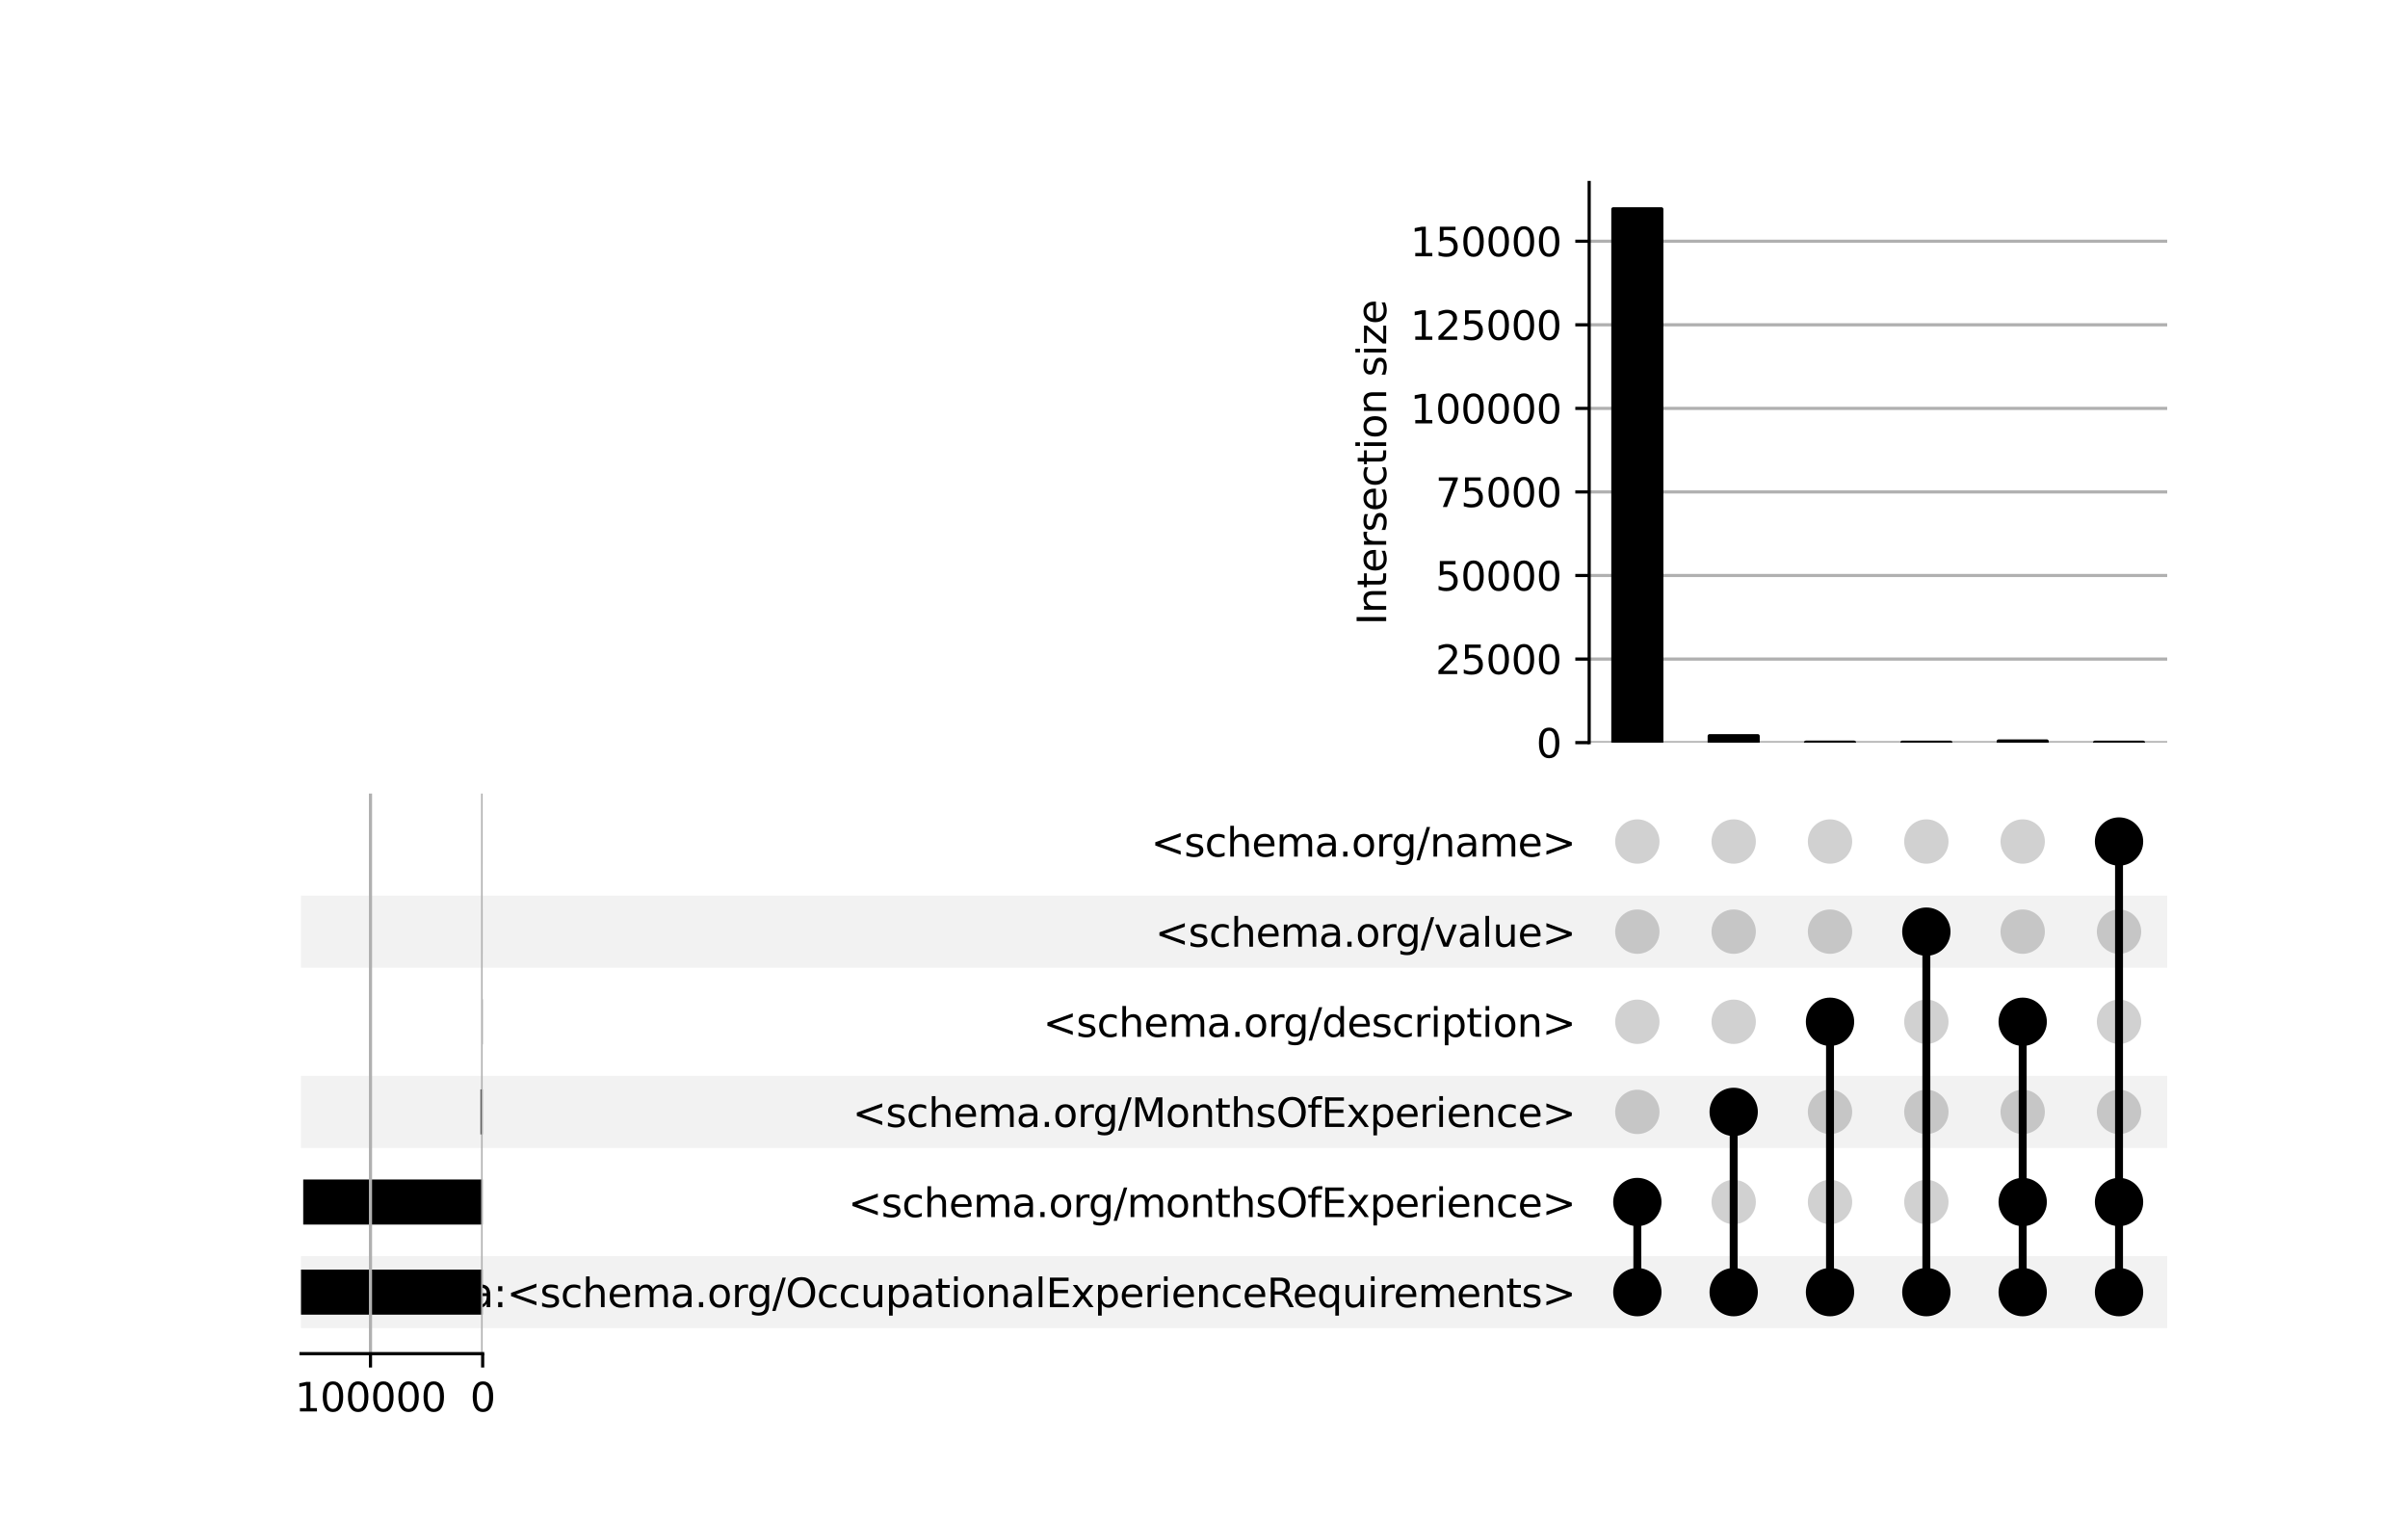 <?xml version="1.0" encoding="utf-8" standalone="no"?>
<!DOCTYPE svg PUBLIC "-//W3C//DTD SVG 1.1//EN"
  "http://www.w3.org/Graphics/SVG/1.1/DTD/svg11.dtd">
<svg xmlns:xlink="http://www.w3.org/1999/xlink" width="608pt" height="384pt" viewBox="0 0 608 384" xmlns="http://www.w3.org/2000/svg" version="1.1">
 <defs>
  <style type="text/css">*{stroke-linejoin: round; stroke-linecap: butt}</style>
 </defs>
 <g id="figure_1">
  <g id="patch_1">
   <path d="M 0 384 
L 608 384 
L 608 0 
L 0 0 
z
" style="fill: #ffffff"/>
  </g>
  <g id="axes_1">
   <g id="patch_2">
    <path d="M 76 335.332 
L 547.2 335.332 
L 547.2 317.129 
L 76 317.129 
z
" clip-path="url(#p4196f56baf)" style="fill-opacity: 0.051"/>
   </g>
   <g id="patch_3">
    <path d="M 76 289.825 
L 547.2 289.825 
L 547.2 271.623 
L 76 271.623 
z
" clip-path="url(#p4196f56baf)" style="fill-opacity: 0.051"/>
   </g>
   <g id="patch_4">
    <path d="M 76 244.319 
L 547.2 244.319 
L 547.2 226.116 
L 76 226.116 
z
" clip-path="url(#p4196f56baf)" style="fill-opacity: 0.051"/>
   </g>
   <g id="matplotlib.axis_1"/>
   <g id="matplotlib.axis_2">
    <g id="ytick_1"/>
    <g id="ytick_2"/>
    <g id="ytick_3"/>
    <g id="ytick_4"/>
    <g id="ytick_5"/>
    <g id="ytick_6"/>
   </g>
  </g>
  <g id="axes_2">
   <g id="matplotlib.axis_3">
    <g id="ytick_7">
     <g id="line2d_1"/>
     <g id="text_1">
      <!-- isa:&lt;schema.org/OccupationalExperienceRequirements&gt; -->
      <g transform="translate(110.462 330.03) scale(0.1 -0.1)">
       <defs>
        <path id="DejaVuSans-69" d="M 603 3500 
L 1178 3500 
L 1178 0 
L 603 0 
L 603 3500 
z
M 603 4863 
L 1178 4863 
L 1178 4134 
L 603 4134 
L 603 4863 
z
" transform="scale(0.016)"/>
        <path id="DejaVuSans-73" d="M 2834 3397 
L 2834 2853 
Q 2591 2978 2328 3040 
Q 2066 3103 1784 3103 
Q 1356 3103 1142 2972 
Q 928 2841 928 2578 
Q 928 2378 1081 2264 
Q 1234 2150 1697 2047 
L 1894 2003 
Q 2506 1872 2764 1633 
Q 3022 1394 3022 966 
Q 3022 478 2636 193 
Q 2250 -91 1575 -91 
Q 1294 -91 989 -36 
Q 684 19 347 128 
L 347 722 
Q 666 556 975 473 
Q 1284 391 1588 391 
Q 1994 391 2212 530 
Q 2431 669 2431 922 
Q 2431 1156 2273 1281 
Q 2116 1406 1581 1522 
L 1381 1569 
Q 847 1681 609 1914 
Q 372 2147 372 2553 
Q 372 3047 722 3315 
Q 1072 3584 1716 3584 
Q 2034 3584 2315 3537 
Q 2597 3491 2834 3397 
z
" transform="scale(0.016)"/>
        <path id="DejaVuSans-61" d="M 2194 1759 
Q 1497 1759 1228 1600 
Q 959 1441 959 1056 
Q 959 750 1161 570 
Q 1363 391 1709 391 
Q 2188 391 2477 730 
Q 2766 1069 2766 1631 
L 2766 1759 
L 2194 1759 
z
M 3341 1997 
L 3341 0 
L 2766 0 
L 2766 531 
Q 2569 213 2275 61 
Q 1981 -91 1556 -91 
Q 1019 -91 701 211 
Q 384 513 384 1019 
Q 384 1609 779 1909 
Q 1175 2209 1959 2209 
L 2766 2209 
L 2766 2266 
Q 2766 2663 2505 2880 
Q 2244 3097 1772 3097 
Q 1472 3097 1187 3025 
Q 903 2953 641 2809 
L 641 3341 
Q 956 3463 1253 3523 
Q 1550 3584 1831 3584 
Q 2591 3584 2966 3190 
Q 3341 2797 3341 1997 
z
" transform="scale(0.016)"/>
        <path id="DejaVuSans-3a" d="M 750 794 
L 1409 794 
L 1409 0 
L 750 0 
L 750 794 
z
M 750 3309 
L 1409 3309 
L 1409 2516 
L 750 2516 
L 750 3309 
z
" transform="scale(0.016)"/>
        <path id="DejaVuSans-3c" d="M 4684 3150 
L 1459 2003 
L 4684 863 
L 4684 294 
L 678 1747 
L 678 2266 
L 4684 3719 
L 4684 3150 
z
" transform="scale(0.016)"/>
        <path id="DejaVuSans-63" d="M 3122 3366 
L 3122 2828 
Q 2878 2963 2633 3030 
Q 2388 3097 2138 3097 
Q 1578 3097 1268 2742 
Q 959 2388 959 1747 
Q 959 1106 1268 751 
Q 1578 397 2138 397 
Q 2388 397 2633 464 
Q 2878 531 3122 666 
L 3122 134 
Q 2881 22 2623 -34 
Q 2366 -91 2075 -91 
Q 1284 -91 818 406 
Q 353 903 353 1747 
Q 353 2603 823 3093 
Q 1294 3584 2113 3584 
Q 2378 3584 2631 3529 
Q 2884 3475 3122 3366 
z
" transform="scale(0.016)"/>
        <path id="DejaVuSans-68" d="M 3513 2113 
L 3513 0 
L 2938 0 
L 2938 2094 
Q 2938 2591 2744 2837 
Q 2550 3084 2163 3084 
Q 1697 3084 1428 2787 
Q 1159 2491 1159 1978 
L 1159 0 
L 581 0 
L 581 4863 
L 1159 4863 
L 1159 2956 
Q 1366 3272 1645 3428 
Q 1925 3584 2291 3584 
Q 2894 3584 3203 3211 
Q 3513 2838 3513 2113 
z
" transform="scale(0.016)"/>
        <path id="DejaVuSans-65" d="M 3597 1894 
L 3597 1613 
L 953 1613 
Q 991 1019 1311 708 
Q 1631 397 2203 397 
Q 2534 397 2845 478 
Q 3156 559 3463 722 
L 3463 178 
Q 3153 47 2828 -22 
Q 2503 -91 2169 -91 
Q 1331 -91 842 396 
Q 353 884 353 1716 
Q 353 2575 817 3079 
Q 1281 3584 2069 3584 
Q 2775 3584 3186 3129 
Q 3597 2675 3597 1894 
z
M 3022 2063 
Q 3016 2534 2758 2815 
Q 2500 3097 2075 3097 
Q 1594 3097 1305 2825 
Q 1016 2553 972 2059 
L 3022 2063 
z
" transform="scale(0.016)"/>
        <path id="DejaVuSans-6d" d="M 3328 2828 
Q 3544 3216 3844 3400 
Q 4144 3584 4550 3584 
Q 5097 3584 5394 3201 
Q 5691 2819 5691 2113 
L 5691 0 
L 5113 0 
L 5113 2094 
Q 5113 2597 4934 2840 
Q 4756 3084 4391 3084 
Q 3944 3084 3684 2787 
Q 3425 2491 3425 1978 
L 3425 0 
L 2847 0 
L 2847 2094 
Q 2847 2600 2669 2842 
Q 2491 3084 2119 3084 
Q 1678 3084 1418 2786 
Q 1159 2488 1159 1978 
L 1159 0 
L 581 0 
L 581 3500 
L 1159 3500 
L 1159 2956 
Q 1356 3278 1631 3431 
Q 1906 3584 2284 3584 
Q 2666 3584 2933 3390 
Q 3200 3197 3328 2828 
z
" transform="scale(0.016)"/>
        <path id="DejaVuSans-2e" d="M 684 794 
L 1344 794 
L 1344 0 
L 684 0 
L 684 794 
z
" transform="scale(0.016)"/>
        <path id="DejaVuSans-6f" d="M 1959 3097 
Q 1497 3097 1228 2736 
Q 959 2375 959 1747 
Q 959 1119 1226 758 
Q 1494 397 1959 397 
Q 2419 397 2687 759 
Q 2956 1122 2956 1747 
Q 2956 2369 2687 2733 
Q 2419 3097 1959 3097 
z
M 1959 3584 
Q 2709 3584 3137 3096 
Q 3566 2609 3566 1747 
Q 3566 888 3137 398 
Q 2709 -91 1959 -91 
Q 1206 -91 779 398 
Q 353 888 353 1747 
Q 353 2609 779 3096 
Q 1206 3584 1959 3584 
z
" transform="scale(0.016)"/>
        <path id="DejaVuSans-72" d="M 2631 2963 
Q 2534 3019 2420 3045 
Q 2306 3072 2169 3072 
Q 1681 3072 1420 2755 
Q 1159 2438 1159 1844 
L 1159 0 
L 581 0 
L 581 3500 
L 1159 3500 
L 1159 2956 
Q 1341 3275 1631 3429 
Q 1922 3584 2338 3584 
Q 2397 3584 2469 3576 
Q 2541 3569 2628 3553 
L 2631 2963 
z
" transform="scale(0.016)"/>
        <path id="DejaVuSans-67" d="M 2906 1791 
Q 2906 2416 2648 2759 
Q 2391 3103 1925 3103 
Q 1463 3103 1205 2759 
Q 947 2416 947 1791 
Q 947 1169 1205 825 
Q 1463 481 1925 481 
Q 2391 481 2648 825 
Q 2906 1169 2906 1791 
z
M 3481 434 
Q 3481 -459 3084 -895 
Q 2688 -1331 1869 -1331 
Q 1566 -1331 1297 -1286 
Q 1028 -1241 775 -1147 
L 775 -588 
Q 1028 -725 1275 -790 
Q 1522 -856 1778 -856 
Q 2344 -856 2625 -561 
Q 2906 -266 2906 331 
L 2906 616 
Q 2728 306 2450 153 
Q 2172 0 1784 0 
Q 1141 0 747 490 
Q 353 981 353 1791 
Q 353 2603 747 3093 
Q 1141 3584 1784 3584 
Q 2172 3584 2450 3431 
Q 2728 3278 2906 2969 
L 2906 3500 
L 3481 3500 
L 3481 434 
z
" transform="scale(0.016)"/>
        <path id="DejaVuSans-2f" d="M 1625 4666 
L 2156 4666 
L 531 -594 
L 0 -594 
L 1625 4666 
z
" transform="scale(0.016)"/>
        <path id="DejaVuSans-4f" d="M 2522 4238 
Q 1834 4238 1429 3725 
Q 1025 3213 1025 2328 
Q 1025 1447 1429 934 
Q 1834 422 2522 422 
Q 3209 422 3611 934 
Q 4013 1447 4013 2328 
Q 4013 3213 3611 3725 
Q 3209 4238 2522 4238 
z
M 2522 4750 
Q 3503 4750 4090 4092 
Q 4678 3434 4678 2328 
Q 4678 1225 4090 567 
Q 3503 -91 2522 -91 
Q 1538 -91 948 565 
Q 359 1222 359 2328 
Q 359 3434 948 4092 
Q 1538 4750 2522 4750 
z
" transform="scale(0.016)"/>
        <path id="DejaVuSans-75" d="M 544 1381 
L 544 3500 
L 1119 3500 
L 1119 1403 
Q 1119 906 1312 657 
Q 1506 409 1894 409 
Q 2359 409 2629 706 
Q 2900 1003 2900 1516 
L 2900 3500 
L 3475 3500 
L 3475 0 
L 2900 0 
L 2900 538 
Q 2691 219 2414 64 
Q 2138 -91 1772 -91 
Q 1169 -91 856 284 
Q 544 659 544 1381 
z
M 1991 3584 
L 1991 3584 
z
" transform="scale(0.016)"/>
        <path id="DejaVuSans-70" d="M 1159 525 
L 1159 -1331 
L 581 -1331 
L 581 3500 
L 1159 3500 
L 1159 2969 
Q 1341 3281 1617 3432 
Q 1894 3584 2278 3584 
Q 2916 3584 3314 3078 
Q 3713 2572 3713 1747 
Q 3713 922 3314 415 
Q 2916 -91 2278 -91 
Q 1894 -91 1617 61 
Q 1341 213 1159 525 
z
M 3116 1747 
Q 3116 2381 2855 2742 
Q 2594 3103 2138 3103 
Q 1681 3103 1420 2742 
Q 1159 2381 1159 1747 
Q 1159 1113 1420 752 
Q 1681 391 2138 391 
Q 2594 391 2855 752 
Q 3116 1113 3116 1747 
z
" transform="scale(0.016)"/>
        <path id="DejaVuSans-74" d="M 1172 4494 
L 1172 3500 
L 2356 3500 
L 2356 3053 
L 1172 3053 
L 1172 1153 
Q 1172 725 1289 603 
Q 1406 481 1766 481 
L 2356 481 
L 2356 0 
L 1766 0 
Q 1100 0 847 248 
Q 594 497 594 1153 
L 594 3053 
L 172 3053 
L 172 3500 
L 594 3500 
L 594 4494 
L 1172 4494 
z
" transform="scale(0.016)"/>
        <path id="DejaVuSans-6e" d="M 3513 2113 
L 3513 0 
L 2938 0 
L 2938 2094 
Q 2938 2591 2744 2837 
Q 2550 3084 2163 3084 
Q 1697 3084 1428 2787 
Q 1159 2491 1159 1978 
L 1159 0 
L 581 0 
L 581 3500 
L 1159 3500 
L 1159 2956 
Q 1366 3272 1645 3428 
Q 1925 3584 2291 3584 
Q 2894 3584 3203 3211 
Q 3513 2838 3513 2113 
z
" transform="scale(0.016)"/>
        <path id="DejaVuSans-6c" d="M 603 4863 
L 1178 4863 
L 1178 0 
L 603 0 
L 603 4863 
z
" transform="scale(0.016)"/>
        <path id="DejaVuSans-45" d="M 628 4666 
L 3578 4666 
L 3578 4134 
L 1259 4134 
L 1259 2753 
L 3481 2753 
L 3481 2222 
L 1259 2222 
L 1259 531 
L 3634 531 
L 3634 0 
L 628 0 
L 628 4666 
z
" transform="scale(0.016)"/>
        <path id="DejaVuSans-78" d="M 3513 3500 
L 2247 1797 
L 3578 0 
L 2900 0 
L 1881 1375 
L 863 0 
L 184 0 
L 1544 1831 
L 300 3500 
L 978 3500 
L 1906 2253 
L 2834 3500 
L 3513 3500 
z
" transform="scale(0.016)"/>
        <path id="DejaVuSans-52" d="M 2841 2188 
Q 3044 2119 3236 1894 
Q 3428 1669 3622 1275 
L 4263 0 
L 3584 0 
L 2988 1197 
Q 2756 1666 2539 1819 
Q 2322 1972 1947 1972 
L 1259 1972 
L 1259 0 
L 628 0 
L 628 4666 
L 2053 4666 
Q 2853 4666 3247 4331 
Q 3641 3997 3641 3322 
Q 3641 2881 3436 2590 
Q 3231 2300 2841 2188 
z
M 1259 4147 
L 1259 2491 
L 2053 2491 
Q 2509 2491 2742 2702 
Q 2975 2913 2975 3322 
Q 2975 3731 2742 3939 
Q 2509 4147 2053 4147 
L 1259 4147 
z
" transform="scale(0.016)"/>
        <path id="DejaVuSans-71" d="M 947 1747 
Q 947 1113 1208 752 
Q 1469 391 1925 391 
Q 2381 391 2643 752 
Q 2906 1113 2906 1747 
Q 2906 2381 2643 2742 
Q 2381 3103 1925 3103 
Q 1469 3103 1208 2742 
Q 947 2381 947 1747 
z
M 2906 525 
Q 2725 213 2448 61 
Q 2172 -91 1784 -91 
Q 1150 -91 751 415 
Q 353 922 353 1747 
Q 353 2572 751 3078 
Q 1150 3584 1784 3584 
Q 2172 3584 2448 3432 
Q 2725 3281 2906 2969 
L 2906 3500 
L 3481 3500 
L 3481 -1331 
L 2906 -1331 
L 2906 525 
z
" transform="scale(0.016)"/>
        <path id="DejaVuSans-3e" d="M 678 3150 
L 678 3719 
L 4684 2266 
L 4684 1747 
L 678 294 
L 678 863 
L 3897 2003 
L 678 3150 
z
" transform="scale(0.016)"/>
       </defs>
       <use xlink:href="#DejaVuSans-69"/>
       <use xlink:href="#DejaVuSans-73" x="27.783"/>
       <use xlink:href="#DejaVuSans-61" x="79.883"/>
       <use xlink:href="#DejaVuSans-3a" x="141.162"/>
       <use xlink:href="#DejaVuSans-3c" x="174.854"/>
       <use xlink:href="#DejaVuSans-73" x="258.643"/>
       <use xlink:href="#DejaVuSans-63" x="310.742"/>
       <use xlink:href="#DejaVuSans-68" x="365.723"/>
       <use xlink:href="#DejaVuSans-65" x="429.102"/>
       <use xlink:href="#DejaVuSans-6d" x="490.625"/>
       <use xlink:href="#DejaVuSans-61" x="588.037"/>
       <use xlink:href="#DejaVuSans-2e" x="649.316"/>
       <use xlink:href="#DejaVuSans-6f" x="681.104"/>
       <use xlink:href="#DejaVuSans-72" x="742.285"/>
       <use xlink:href="#DejaVuSans-67" x="781.648"/>
       <use xlink:href="#DejaVuSans-2f" x="845.125"/>
       <use xlink:href="#DejaVuSans-4f" x="878.816"/>
       <use xlink:href="#DejaVuSans-63" x="957.527"/>
       <use xlink:href="#DejaVuSans-63" x="1012.508"/>
       <use xlink:href="#DejaVuSans-75" x="1067.488"/>
       <use xlink:href="#DejaVuSans-70" x="1130.867"/>
       <use xlink:href="#DejaVuSans-61" x="1194.344"/>
       <use xlink:href="#DejaVuSans-74" x="1255.623"/>
       <use xlink:href="#DejaVuSans-69" x="1294.832"/>
       <use xlink:href="#DejaVuSans-6f" x="1322.615"/>
       <use xlink:href="#DejaVuSans-6e" x="1383.797"/>
       <use xlink:href="#DejaVuSans-61" x="1447.176"/>
       <use xlink:href="#DejaVuSans-6c" x="1508.455"/>
       <use xlink:href="#DejaVuSans-45" x="1536.238"/>
       <use xlink:href="#DejaVuSans-78" x="1599.422"/>
       <use xlink:href="#DejaVuSans-70" x="1658.602"/>
       <use xlink:href="#DejaVuSans-65" x="1722.078"/>
       <use xlink:href="#DejaVuSans-72" x="1783.602"/>
       <use xlink:href="#DejaVuSans-69" x="1824.715"/>
       <use xlink:href="#DejaVuSans-65" x="1852.498"/>
       <use xlink:href="#DejaVuSans-6e" x="1914.021"/>
       <use xlink:href="#DejaVuSans-63" x="1977.4"/>
       <use xlink:href="#DejaVuSans-65" x="2032.381"/>
       <use xlink:href="#DejaVuSans-52" x="2093.904"/>
       <use xlink:href="#DejaVuSans-65" x="2158.887"/>
       <use xlink:href="#DejaVuSans-71" x="2220.41"/>
       <use xlink:href="#DejaVuSans-75" x="2283.887"/>
       <use xlink:href="#DejaVuSans-69" x="2347.266"/>
       <use xlink:href="#DejaVuSans-72" x="2375.049"/>
       <use xlink:href="#DejaVuSans-65" x="2413.912"/>
       <use xlink:href="#DejaVuSans-6d" x="2475.436"/>
       <use xlink:href="#DejaVuSans-65" x="2572.848"/>
       <use xlink:href="#DejaVuSans-6e" x="2634.371"/>
       <use xlink:href="#DejaVuSans-74" x="2697.75"/>
       <use xlink:href="#DejaVuSans-73" x="2736.959"/>
       <use xlink:href="#DejaVuSans-3e" x="2789.059"/>
      </g>
     </g>
    </g>
    <g id="ytick_8">
     <g id="line2d_2"/>
     <g id="text_2">
      <!-- &lt;schema.org/monthsOfExperience&gt; -->
      <g transform="translate(214.15 307.277) scale(0.1 -0.1)">
       <defs>
        <path id="DejaVuSans-66" d="M 2375 4863 
L 2375 4384 
L 1825 4384 
Q 1516 4384 1395 4259 
Q 1275 4134 1275 3809 
L 1275 3500 
L 2222 3500 
L 2222 3053 
L 1275 3053 
L 1275 0 
L 697 0 
L 697 3053 
L 147 3053 
L 147 3500 
L 697 3500 
L 697 3744 
Q 697 4328 969 4595 
Q 1241 4863 1831 4863 
L 2375 4863 
z
" transform="scale(0.016)"/>
       </defs>
       <use xlink:href="#DejaVuSans-3c"/>
       <use xlink:href="#DejaVuSans-73" x="83.789"/>
       <use xlink:href="#DejaVuSans-63" x="135.889"/>
       <use xlink:href="#DejaVuSans-68" x="190.869"/>
       <use xlink:href="#DejaVuSans-65" x="254.248"/>
       <use xlink:href="#DejaVuSans-6d" x="315.771"/>
       <use xlink:href="#DejaVuSans-61" x="413.184"/>
       <use xlink:href="#DejaVuSans-2e" x="474.463"/>
       <use xlink:href="#DejaVuSans-6f" x="506.25"/>
       <use xlink:href="#DejaVuSans-72" x="567.432"/>
       <use xlink:href="#DejaVuSans-67" x="606.795"/>
       <use xlink:href="#DejaVuSans-2f" x="670.271"/>
       <use xlink:href="#DejaVuSans-6d" x="703.963"/>
       <use xlink:href="#DejaVuSans-6f" x="801.375"/>
       <use xlink:href="#DejaVuSans-6e" x="862.557"/>
       <use xlink:href="#DejaVuSans-74" x="925.936"/>
       <use xlink:href="#DejaVuSans-68" x="965.145"/>
       <use xlink:href="#DejaVuSans-73" x="1028.523"/>
       <use xlink:href="#DejaVuSans-4f" x="1080.623"/>
       <use xlink:href="#DejaVuSans-66" x="1159.334"/>
       <use xlink:href="#DejaVuSans-45" x="1194.539"/>
       <use xlink:href="#DejaVuSans-78" x="1257.723"/>
       <use xlink:href="#DejaVuSans-70" x="1316.902"/>
       <use xlink:href="#DejaVuSans-65" x="1380.379"/>
       <use xlink:href="#DejaVuSans-72" x="1441.902"/>
       <use xlink:href="#DejaVuSans-69" x="1483.016"/>
       <use xlink:href="#DejaVuSans-65" x="1510.799"/>
       <use xlink:href="#DejaVuSans-6e" x="1572.322"/>
       <use xlink:href="#DejaVuSans-63" x="1635.701"/>
       <use xlink:href="#DejaVuSans-65" x="1690.682"/>
       <use xlink:href="#DejaVuSans-3e" x="1752.205"/>
      </g>
     </g>
    </g>
    <g id="ytick_9">
     <g id="line2d_3"/>
     <g id="text_3">
      <!-- &lt;schema.org/MonthsOfExperience&gt; -->
      <g transform="translate(215.262 284.523) scale(0.1 -0.1)">
       <defs>
        <path id="DejaVuSans-4d" d="M 628 4666 
L 1569 4666 
L 2759 1491 
L 3956 4666 
L 4897 4666 
L 4897 0 
L 4281 0 
L 4281 4097 
L 3078 897 
L 2444 897 
L 1241 4097 
L 1241 0 
L 628 0 
L 628 4666 
z
" transform="scale(0.016)"/>
       </defs>
       <use xlink:href="#DejaVuSans-3c"/>
       <use xlink:href="#DejaVuSans-73" x="83.789"/>
       <use xlink:href="#DejaVuSans-63" x="135.889"/>
       <use xlink:href="#DejaVuSans-68" x="190.869"/>
       <use xlink:href="#DejaVuSans-65" x="254.248"/>
       <use xlink:href="#DejaVuSans-6d" x="315.771"/>
       <use xlink:href="#DejaVuSans-61" x="413.184"/>
       <use xlink:href="#DejaVuSans-2e" x="474.463"/>
       <use xlink:href="#DejaVuSans-6f" x="506.25"/>
       <use xlink:href="#DejaVuSans-72" x="567.432"/>
       <use xlink:href="#DejaVuSans-67" x="606.795"/>
       <use xlink:href="#DejaVuSans-2f" x="670.271"/>
       <use xlink:href="#DejaVuSans-4d" x="703.963"/>
       <use xlink:href="#DejaVuSans-6f" x="790.242"/>
       <use xlink:href="#DejaVuSans-6e" x="851.424"/>
       <use xlink:href="#DejaVuSans-74" x="914.803"/>
       <use xlink:href="#DejaVuSans-68" x="954.012"/>
       <use xlink:href="#DejaVuSans-73" x="1017.391"/>
       <use xlink:href="#DejaVuSans-4f" x="1069.49"/>
       <use xlink:href="#DejaVuSans-66" x="1148.201"/>
       <use xlink:href="#DejaVuSans-45" x="1183.406"/>
       <use xlink:href="#DejaVuSans-78" x="1246.59"/>
       <use xlink:href="#DejaVuSans-70" x="1305.77"/>
       <use xlink:href="#DejaVuSans-65" x="1369.246"/>
       <use xlink:href="#DejaVuSans-72" x="1430.77"/>
       <use xlink:href="#DejaVuSans-69" x="1471.883"/>
       <use xlink:href="#DejaVuSans-65" x="1499.666"/>
       <use xlink:href="#DejaVuSans-6e" x="1561.189"/>
       <use xlink:href="#DejaVuSans-63" x="1624.568"/>
       <use xlink:href="#DejaVuSans-65" x="1679.549"/>
       <use xlink:href="#DejaVuSans-3e" x="1741.072"/>
      </g>
     </g>
    </g>
    <g id="ytick_10">
     <g id="line2d_4"/>
     <g id="text_4">
      <!-- &lt;schema.org/description&gt; -->
      <g transform="translate(263.375 261.77) scale(0.1 -0.1)">
       <defs>
        <path id="DejaVuSans-64" d="M 2906 2969 
L 2906 4863 
L 3481 4863 
L 3481 0 
L 2906 0 
L 2906 525 
Q 2725 213 2448 61 
Q 2172 -91 1784 -91 
Q 1150 -91 751 415 
Q 353 922 353 1747 
Q 353 2572 751 3078 
Q 1150 3584 1784 3584 
Q 2172 3584 2448 3432 
Q 2725 3281 2906 2969 
z
M 947 1747 
Q 947 1113 1208 752 
Q 1469 391 1925 391 
Q 2381 391 2643 752 
Q 2906 1113 2906 1747 
Q 2906 2381 2643 2742 
Q 2381 3103 1925 3103 
Q 1469 3103 1208 2742 
Q 947 2381 947 1747 
z
" transform="scale(0.016)"/>
       </defs>
       <use xlink:href="#DejaVuSans-3c"/>
       <use xlink:href="#DejaVuSans-73" x="83.789"/>
       <use xlink:href="#DejaVuSans-63" x="135.889"/>
       <use xlink:href="#DejaVuSans-68" x="190.869"/>
       <use xlink:href="#DejaVuSans-65" x="254.248"/>
       <use xlink:href="#DejaVuSans-6d" x="315.771"/>
       <use xlink:href="#DejaVuSans-61" x="413.184"/>
       <use xlink:href="#DejaVuSans-2e" x="474.463"/>
       <use xlink:href="#DejaVuSans-6f" x="506.25"/>
       <use xlink:href="#DejaVuSans-72" x="567.432"/>
       <use xlink:href="#DejaVuSans-67" x="606.795"/>
       <use xlink:href="#DejaVuSans-2f" x="670.271"/>
       <use xlink:href="#DejaVuSans-64" x="703.963"/>
       <use xlink:href="#DejaVuSans-65" x="767.439"/>
       <use xlink:href="#DejaVuSans-73" x="828.963"/>
       <use xlink:href="#DejaVuSans-63" x="881.062"/>
       <use xlink:href="#DejaVuSans-72" x="936.043"/>
       <use xlink:href="#DejaVuSans-69" x="977.156"/>
       <use xlink:href="#DejaVuSans-70" x="1004.939"/>
       <use xlink:href="#DejaVuSans-74" x="1068.416"/>
       <use xlink:href="#DejaVuSans-69" x="1107.625"/>
       <use xlink:href="#DejaVuSans-6f" x="1135.408"/>
       <use xlink:href="#DejaVuSans-6e" x="1196.59"/>
       <use xlink:href="#DejaVuSans-3e" x="1259.969"/>
      </g>
     </g>
    </g>
    <g id="ytick_11">
     <g id="line2d_5"/>
     <g id="text_5">
      <!-- &lt;schema.org/value&gt; -->
      <g transform="translate(291.661 239.017) scale(0.1 -0.1)">
       <defs>
        <path id="DejaVuSans-76" d="M 191 3500 
L 800 3500 
L 1894 563 
L 2988 3500 
L 3597 3500 
L 2284 0 
L 1503 0 
L 191 3500 
z
" transform="scale(0.016)"/>
       </defs>
       <use xlink:href="#DejaVuSans-3c"/>
       <use xlink:href="#DejaVuSans-73" x="83.789"/>
       <use xlink:href="#DejaVuSans-63" x="135.889"/>
       <use xlink:href="#DejaVuSans-68" x="190.869"/>
       <use xlink:href="#DejaVuSans-65" x="254.248"/>
       <use xlink:href="#DejaVuSans-6d" x="315.771"/>
       <use xlink:href="#DejaVuSans-61" x="413.184"/>
       <use xlink:href="#DejaVuSans-2e" x="474.463"/>
       <use xlink:href="#DejaVuSans-6f" x="506.25"/>
       <use xlink:href="#DejaVuSans-72" x="567.432"/>
       <use xlink:href="#DejaVuSans-67" x="606.795"/>
       <use xlink:href="#DejaVuSans-2f" x="670.271"/>
       <use xlink:href="#DejaVuSans-76" x="703.963"/>
       <use xlink:href="#DejaVuSans-61" x="763.143"/>
       <use xlink:href="#DejaVuSans-6c" x="824.422"/>
       <use xlink:href="#DejaVuSans-75" x="852.205"/>
       <use xlink:href="#DejaVuSans-65" x="915.584"/>
       <use xlink:href="#DejaVuSans-3e" x="977.107"/>
      </g>
     </g>
    </g>
    <g id="ytick_12">
     <g id="line2d_6"/>
     <g id="text_6">
      <!-- &lt;schema.org/name&gt; -->
      <g transform="translate(290.617 216.263) scale(0.1 -0.1)">
       <use xlink:href="#DejaVuSans-3c"/>
       <use xlink:href="#DejaVuSans-73" x="83.789"/>
       <use xlink:href="#DejaVuSans-63" x="135.889"/>
       <use xlink:href="#DejaVuSans-68" x="190.869"/>
       <use xlink:href="#DejaVuSans-65" x="254.248"/>
       <use xlink:href="#DejaVuSans-6d" x="315.771"/>
       <use xlink:href="#DejaVuSans-61" x="413.184"/>
       <use xlink:href="#DejaVuSans-2e" x="474.463"/>
       <use xlink:href="#DejaVuSans-6f" x="506.25"/>
       <use xlink:href="#DejaVuSans-72" x="567.432"/>
       <use xlink:href="#DejaVuSans-67" x="606.795"/>
       <use xlink:href="#DejaVuSans-2f" x="670.271"/>
       <use xlink:href="#DejaVuSans-6e" x="703.963"/>
       <use xlink:href="#DejaVuSans-61" x="767.342"/>
       <use xlink:href="#DejaVuSans-6d" x="828.621"/>
       <use xlink:href="#DejaVuSans-65" x="926.033"/>
       <use xlink:href="#DejaVuSans-3e" x="987.557"/>
      </g>
     </g>
    </g>
   </g>
   <g id="LineCollection_1">
    <path d="M 413.415 326.231 
L 413.415 303.477 
" clip-path="url(#p4f0eaf0000)" style="fill: none; stroke: #000000; stroke-width: 2"/>
    <path d="M 437.74 326.231 
L 437.74 280.724 
" clip-path="url(#p4f0eaf0000)" style="fill: none; stroke: #000000; stroke-width: 2"/>
    <path d="M 462.064 326.231 
L 462.064 257.971 
" clip-path="url(#p4f0eaf0000)" style="fill: none; stroke: #000000; stroke-width: 2"/>
    <path d="M 486.389 326.231 
L 486.389 235.217 
" clip-path="url(#p4f0eaf0000)" style="fill: none; stroke: #000000; stroke-width: 2"/>
    <path d="M 510.713 326.231 
L 510.713 257.971 
" clip-path="url(#p4f0eaf0000)" style="fill: none; stroke: #000000; stroke-width: 2"/>
    <path d="M 535.038 326.231 
L 535.038 212.464 
" clip-path="url(#p4f0eaf0000)" style="fill: none; stroke: #000000; stroke-width: 2"/>
   </g>
   <g id="PathCollection_1">
    <defs>
     <path id="C0_0_6c1e36ce2b" d="M 0 5.6 
C 1.485 5.6 2.91 5.01 3.96 3.96 
C 5.01 2.91 5.6 1.485 5.6 -0 
C 5.6 -1.485 5.01 -2.91 3.96 -3.96 
C 2.91 -5.01 1.485 -5.6 0 -5.6 
C -1.485 -5.6 -2.91 -5.01 -3.96 -3.96 
C -5.01 -2.91 -5.6 -1.485 -5.6 0 
C -5.6 1.485 -5.01 2.91 -3.96 3.96 
C -2.91 5.01 -1.485 5.6 0 5.6 
z
"/>
    </defs>
    <g clip-path="url(#p4f0eaf0000)">
     <use xlink:href="#C0_0_6c1e36ce2b" x="413.415" y="326.231" style="stroke: #000000"/>
    </g>
    <g clip-path="url(#p4f0eaf0000)">
     <use xlink:href="#C0_0_6c1e36ce2b" x="413.415" y="303.477" style="stroke: #000000"/>
    </g>
    <g clip-path="url(#p4f0eaf0000)">
     <use xlink:href="#C0_0_6c1e36ce2b" x="413.415" y="280.724" style="fill-opacity: 0.18"/>
    </g>
    <g clip-path="url(#p4f0eaf0000)">
     <use xlink:href="#C0_0_6c1e36ce2b" x="413.415" y="257.971" style="fill-opacity: 0.18"/>
    </g>
    <g clip-path="url(#p4f0eaf0000)">
     <use xlink:href="#C0_0_6c1e36ce2b" x="413.415" y="235.217" style="fill-opacity: 0.18"/>
    </g>
    <g clip-path="url(#p4f0eaf0000)">
     <use xlink:href="#C0_0_6c1e36ce2b" x="413.415" y="212.464" style="fill-opacity: 0.18"/>
    </g>
    <g clip-path="url(#p4f0eaf0000)">
     <use xlink:href="#C0_0_6c1e36ce2b" x="437.74" y="326.231" style="stroke: #000000"/>
    </g>
    <g clip-path="url(#p4f0eaf0000)">
     <use xlink:href="#C0_0_6c1e36ce2b" x="437.74" y="303.477" style="fill-opacity: 0.18"/>
    </g>
    <g clip-path="url(#p4f0eaf0000)">
     <use xlink:href="#C0_0_6c1e36ce2b" x="437.74" y="280.724" style="stroke: #000000"/>
    </g>
    <g clip-path="url(#p4f0eaf0000)">
     <use xlink:href="#C0_0_6c1e36ce2b" x="437.74" y="257.971" style="fill-opacity: 0.18"/>
    </g>
    <g clip-path="url(#p4f0eaf0000)">
     <use xlink:href="#C0_0_6c1e36ce2b" x="437.74" y="235.217" style="fill-opacity: 0.18"/>
    </g>
    <g clip-path="url(#p4f0eaf0000)">
     <use xlink:href="#C0_0_6c1e36ce2b" x="437.74" y="212.464" style="fill-opacity: 0.18"/>
    </g>
    <g clip-path="url(#p4f0eaf0000)">
     <use xlink:href="#C0_0_6c1e36ce2b" x="462.064" y="326.231" style="stroke: #000000"/>
    </g>
    <g clip-path="url(#p4f0eaf0000)">
     <use xlink:href="#C0_0_6c1e36ce2b" x="462.064" y="303.477" style="fill-opacity: 0.18"/>
    </g>
    <g clip-path="url(#p4f0eaf0000)">
     <use xlink:href="#C0_0_6c1e36ce2b" x="462.064" y="280.724" style="fill-opacity: 0.18"/>
    </g>
    <g clip-path="url(#p4f0eaf0000)">
     <use xlink:href="#C0_0_6c1e36ce2b" x="462.064" y="257.971" style="stroke: #000000"/>
    </g>
    <g clip-path="url(#p4f0eaf0000)">
     <use xlink:href="#C0_0_6c1e36ce2b" x="462.064" y="235.217" style="fill-opacity: 0.18"/>
    </g>
    <g clip-path="url(#p4f0eaf0000)">
     <use xlink:href="#C0_0_6c1e36ce2b" x="462.064" y="212.464" style="fill-opacity: 0.18"/>
    </g>
    <g clip-path="url(#p4f0eaf0000)">
     <use xlink:href="#C0_0_6c1e36ce2b" x="486.389" y="326.231" style="stroke: #000000"/>
    </g>
    <g clip-path="url(#p4f0eaf0000)">
     <use xlink:href="#C0_0_6c1e36ce2b" x="486.389" y="303.477" style="fill-opacity: 0.18"/>
    </g>
    <g clip-path="url(#p4f0eaf0000)">
     <use xlink:href="#C0_0_6c1e36ce2b" x="486.389" y="280.724" style="fill-opacity: 0.18"/>
    </g>
    <g clip-path="url(#p4f0eaf0000)">
     <use xlink:href="#C0_0_6c1e36ce2b" x="486.389" y="257.971" style="fill-opacity: 0.18"/>
    </g>
    <g clip-path="url(#p4f0eaf0000)">
     <use xlink:href="#C0_0_6c1e36ce2b" x="486.389" y="235.217" style="stroke: #000000"/>
    </g>
    <g clip-path="url(#p4f0eaf0000)">
     <use xlink:href="#C0_0_6c1e36ce2b" x="486.389" y="212.464" style="fill-opacity: 0.18"/>
    </g>
    <g clip-path="url(#p4f0eaf0000)">
     <use xlink:href="#C0_0_6c1e36ce2b" x="510.713" y="326.231" style="stroke: #000000"/>
    </g>
    <g clip-path="url(#p4f0eaf0000)">
     <use xlink:href="#C0_0_6c1e36ce2b" x="510.713" y="303.477" style="stroke: #000000"/>
    </g>
    <g clip-path="url(#p4f0eaf0000)">
     <use xlink:href="#C0_0_6c1e36ce2b" x="510.713" y="280.724" style="fill-opacity: 0.18"/>
    </g>
    <g clip-path="url(#p4f0eaf0000)">
     <use xlink:href="#C0_0_6c1e36ce2b" x="510.713" y="257.971" style="stroke: #000000"/>
    </g>
    <g clip-path="url(#p4f0eaf0000)">
     <use xlink:href="#C0_0_6c1e36ce2b" x="510.713" y="235.217" style="fill-opacity: 0.18"/>
    </g>
    <g clip-path="url(#p4f0eaf0000)">
     <use xlink:href="#C0_0_6c1e36ce2b" x="510.713" y="212.464" style="fill-opacity: 0.18"/>
    </g>
    <g clip-path="url(#p4f0eaf0000)">
     <use xlink:href="#C0_0_6c1e36ce2b" x="535.038" y="326.231" style="stroke: #000000"/>
    </g>
    <g clip-path="url(#p4f0eaf0000)">
     <use xlink:href="#C0_0_6c1e36ce2b" x="535.038" y="303.477" style="stroke: #000000"/>
    </g>
    <g clip-path="url(#p4f0eaf0000)">
     <use xlink:href="#C0_0_6c1e36ce2b" x="535.038" y="280.724" style="fill-opacity: 0.18"/>
    </g>
    <g clip-path="url(#p4f0eaf0000)">
     <use xlink:href="#C0_0_6c1e36ce2b" x="535.038" y="257.971" style="fill-opacity: 0.18"/>
    </g>
    <g clip-path="url(#p4f0eaf0000)">
     <use xlink:href="#C0_0_6c1e36ce2b" x="535.038" y="235.217" style="fill-opacity: 0.18"/>
    </g>
    <g clip-path="url(#p4f0eaf0000)">
     <use xlink:href="#C0_0_6c1e36ce2b" x="535.038" y="212.464" style="stroke: #000000"/>
    </g>
   </g>
  </g>
  <g id="axes_3">
   <g id="patch_5">
    <path d="M 121.869 331.919 
L 76 331.919 
L 76 320.542 
L 121.869 320.542 
z
" clip-path="url(#p2e3a14ee12)"/>
   </g>
   <g id="patch_6">
    <path d="M 121.869 309.166 
L 76.56 309.166 
L 76.56 297.789 
L 121.869 297.789 
z
" clip-path="url(#p2e3a14ee12)"/>
   </g>
   <g id="patch_7">
    <path d="M 121.869 286.412 
L 121.317 286.412 
L 121.317 275.036 
L 121.869 275.036 
z
" clip-path="url(#p2e3a14ee12)"/>
   </g>
   <g id="patch_8">
    <path d="M 121.869 263.659 
L 121.759 263.659 
L 121.759 252.282 
L 121.869 252.282 
z
" clip-path="url(#p2e3a14ee12)"/>
   </g>
   <g id="patch_9">
    <path d="M 121.869 240.906 
L 121.866 240.906 
L 121.866 229.529 
L 121.869 229.529 
z
" clip-path="url(#p2e3a14ee12)"/>
   </g>
   <g id="patch_10">
    <path d="M 121.869 218.152 
L 121.868 218.152 
L 121.868 206.776 
L 121.869 206.776 
z
" clip-path="url(#p2e3a14ee12)"/>
   </g>
   <g id="matplotlib.axis_4">
    <g id="xtick_1">
     <g id="line2d_7">
      <path d="M 121.869 341.76 
L 121.869 200.348 
" clip-path="url(#p2e3a14ee12)" style="fill: none; stroke: #b0b0b0; stroke-width: 0.8; stroke-linecap: square"/>
     </g>
     <g id="line2d_8">
      <defs>
       <path id="m79219507e3" d="M 0 0 
L 0 3.5 
" style="stroke: #000000; stroke-width: 0.8"/>
      </defs>
      <g>
       <use xlink:href="#m79219507e3" x="121.869" y="341.76" style="stroke: #000000; stroke-width: 0.8"/>
      </g>
     </g>
     <g id="text_7">
      <!-- 0 -->
      <g transform="translate(118.688 356.358) scale(0.1 -0.1)">
       <defs>
        <path id="DejaVuSans-30" d="M 2034 4250 
Q 1547 4250 1301 3770 
Q 1056 3291 1056 2328 
Q 1056 1369 1301 889 
Q 1547 409 2034 409 
Q 2525 409 2770 889 
Q 3016 1369 3016 2328 
Q 3016 3291 2770 3770 
Q 2525 4250 2034 4250 
z
M 2034 4750 
Q 2819 4750 3233 4129 
Q 3647 3509 3647 2328 
Q 3647 1150 3233 529 
Q 2819 -91 2034 -91 
Q 1250 -91 836 529 
Q 422 1150 422 2328 
Q 422 3509 836 4129 
Q 1250 4750 2034 4750 
z
" transform="scale(0.016)"/>
       </defs>
       <use xlink:href="#DejaVuSans-30"/>
      </g>
     </g>
    </g>
    <g id="xtick_2">
     <g id="line2d_9">
      <path d="M 93.545 341.76 
L 93.545 200.348 
" clip-path="url(#p2e3a14ee12)" style="fill: none; stroke: #b0b0b0; stroke-width: 0.8; stroke-linecap: square"/>
     </g>
     <g id="line2d_10">
      <g>
       <use xlink:href="#m79219507e3" x="93.545" y="341.76" style="stroke: #000000; stroke-width: 0.8"/>
      </g>
     </g>
     <g id="text_8">
      <!-- 100000 -->
      <g transform="translate(74.457 356.358) scale(0.1 -0.1)">
       <defs>
        <path id="DejaVuSans-31" d="M 794 531 
L 1825 531 
L 1825 4091 
L 703 3866 
L 703 4441 
L 1819 4666 
L 2450 4666 
L 2450 531 
L 3481 531 
L 3481 0 
L 794 0 
L 794 531 
z
" transform="scale(0.016)"/>
       </defs>
       <use xlink:href="#DejaVuSans-31"/>
       <use xlink:href="#DejaVuSans-30" x="63.623"/>
       <use xlink:href="#DejaVuSans-30" x="127.246"/>
       <use xlink:href="#DejaVuSans-30" x="190.869"/>
       <use xlink:href="#DejaVuSans-30" x="254.492"/>
       <use xlink:href="#DejaVuSans-30" x="318.115"/>
      </g>
     </g>
    </g>
   </g>
   <g id="patch_11">
    <path d="M 76 341.76 
L 121.869 341.76 
" style="fill: none; stroke: #000000; stroke-width: 0.8; stroke-linejoin: miter; stroke-linecap: square"/>
   </g>
  </g>
  <g id="axes_4">
   <g id="patch_12">
    <path d="M 401.253 187.492 
L 547.2 187.492 
L 547.2 46.08 
L 401.253 46.08 
z
" style="fill: #ffffff"/>
   </g>
   <g id="matplotlib.axis_5">
    <g id="ytick_13">
     <g id="line2d_11">
      <path d="M 401.253 187.492 
L 547.2 187.492 
" clip-path="url(#p86657cdf8b)" style="fill: none; stroke: #b0b0b0; stroke-width: 0.8; stroke-linecap: square"/>
     </g>
     <g id="line2d_12">
      <defs>
       <path id="mf8d1f13e84" d="M 0 0 
L -3.5 0 
" style="stroke: #000000; stroke-width: 0.8"/>
      </defs>
      <g>
       <use xlink:href="#mf8d1f13e84" x="401.253" y="187.492" style="stroke: #000000; stroke-width: 0.8"/>
      </g>
     </g>
     <g id="text_9">
      <!-- 0 -->
      <g transform="translate(387.891 191.291) scale(0.1 -0.1)">
       <use xlink:href="#DejaVuSans-30"/>
      </g>
     </g>
    </g>
    <g id="ytick_14">
     <g id="line2d_13">
      <path d="M 401.253 166.395 
L 547.2 166.395 
" clip-path="url(#p86657cdf8b)" style="fill: none; stroke: #b0b0b0; stroke-width: 0.8; stroke-linecap: square"/>
     </g>
     <g id="line2d_14">
      <g>
       <use xlink:href="#mf8d1f13e84" x="401.253" y="166.395" style="stroke: #000000; stroke-width: 0.8"/>
      </g>
     </g>
     <g id="text_10">
      <!-- 25000 -->
      <g transform="translate(362.441 170.194) scale(0.1 -0.1)">
       <defs>
        <path id="DejaVuSans-32" d="M 1228 531 
L 3431 531 
L 3431 0 
L 469 0 
L 469 531 
Q 828 903 1448 1529 
Q 2069 2156 2228 2338 
Q 2531 2678 2651 2914 
Q 2772 3150 2772 3378 
Q 2772 3750 2511 3984 
Q 2250 4219 1831 4219 
Q 1534 4219 1204 4116 
Q 875 4013 500 3803 
L 500 4441 
Q 881 4594 1212 4672 
Q 1544 4750 1819 4750 
Q 2544 4750 2975 4387 
Q 3406 4025 3406 3419 
Q 3406 3131 3298 2873 
Q 3191 2616 2906 2266 
Q 2828 2175 2409 1742 
Q 1991 1309 1228 531 
z
" transform="scale(0.016)"/>
        <path id="DejaVuSans-35" d="M 691 4666 
L 3169 4666 
L 3169 4134 
L 1269 4134 
L 1269 2991 
Q 1406 3038 1543 3061 
Q 1681 3084 1819 3084 
Q 2600 3084 3056 2656 
Q 3513 2228 3513 1497 
Q 3513 744 3044 326 
Q 2575 -91 1722 -91 
Q 1428 -91 1123 -41 
Q 819 9 494 109 
L 494 744 
Q 775 591 1075 516 
Q 1375 441 1709 441 
Q 2250 441 2565 725 
Q 2881 1009 2881 1497 
Q 2881 1984 2565 2268 
Q 2250 2553 1709 2553 
Q 1456 2553 1204 2497 
Q 953 2441 691 2322 
L 691 4666 
z
" transform="scale(0.016)"/>
       </defs>
       <use xlink:href="#DejaVuSans-32"/>
       <use xlink:href="#DejaVuSans-35" x="63.623"/>
       <use xlink:href="#DejaVuSans-30" x="127.246"/>
       <use xlink:href="#DejaVuSans-30" x="190.869"/>
       <use xlink:href="#DejaVuSans-30" x="254.492"/>
      </g>
     </g>
    </g>
    <g id="ytick_15">
     <g id="line2d_15">
      <path d="M 401.253 145.298 
L 547.2 145.298 
" clip-path="url(#p86657cdf8b)" style="fill: none; stroke: #b0b0b0; stroke-width: 0.8; stroke-linecap: square"/>
     </g>
     <g id="line2d_16">
      <g>
       <use xlink:href="#mf8d1f13e84" x="401.253" y="145.298" style="stroke: #000000; stroke-width: 0.8"/>
      </g>
     </g>
     <g id="text_11">
      <!-- 50000 -->
      <g transform="translate(362.441 149.097) scale(0.1 -0.1)">
       <use xlink:href="#DejaVuSans-35"/>
       <use xlink:href="#DejaVuSans-30" x="63.623"/>
       <use xlink:href="#DejaVuSans-30" x="127.246"/>
       <use xlink:href="#DejaVuSans-30" x="190.869"/>
       <use xlink:href="#DejaVuSans-30" x="254.492"/>
      </g>
     </g>
    </g>
    <g id="ytick_16">
     <g id="line2d_17">
      <path d="M 401.253 124.201 
L 547.2 124.201 
" clip-path="url(#p86657cdf8b)" style="fill: none; stroke: #b0b0b0; stroke-width: 0.8; stroke-linecap: square"/>
     </g>
     <g id="line2d_18">
      <g>
       <use xlink:href="#mf8d1f13e84" x="401.253" y="124.201" style="stroke: #000000; stroke-width: 0.8"/>
      </g>
     </g>
     <g id="text_12">
      <!-- 75000 -->
      <g transform="translate(362.441 128) scale(0.1 -0.1)">
       <defs>
        <path id="DejaVuSans-37" d="M 525 4666 
L 3525 4666 
L 3525 4397 
L 1831 0 
L 1172 0 
L 2766 4134 
L 525 4134 
L 525 4666 
z
" transform="scale(0.016)"/>
       </defs>
       <use xlink:href="#DejaVuSans-37"/>
       <use xlink:href="#DejaVuSans-35" x="63.623"/>
       <use xlink:href="#DejaVuSans-30" x="127.246"/>
       <use xlink:href="#DejaVuSans-30" x="190.869"/>
       <use xlink:href="#DejaVuSans-30" x="254.492"/>
      </g>
     </g>
    </g>
    <g id="ytick_17">
     <g id="line2d_19">
      <path d="M 401.253 103.104 
L 547.2 103.104 
" clip-path="url(#p86657cdf8b)" style="fill: none; stroke: #b0b0b0; stroke-width: 0.8; stroke-linecap: square"/>
     </g>
     <g id="line2d_20">
      <g>
       <use xlink:href="#mf8d1f13e84" x="401.253" y="103.104" style="stroke: #000000; stroke-width: 0.8"/>
      </g>
     </g>
     <g id="text_13">
      <!-- 100000 -->
      <g transform="translate(356.078 106.903) scale(0.1 -0.1)">
       <use xlink:href="#DejaVuSans-31"/>
       <use xlink:href="#DejaVuSans-30" x="63.623"/>
       <use xlink:href="#DejaVuSans-30" x="127.246"/>
       <use xlink:href="#DejaVuSans-30" x="190.869"/>
       <use xlink:href="#DejaVuSans-30" x="254.492"/>
       <use xlink:href="#DejaVuSans-30" x="318.115"/>
      </g>
     </g>
    </g>
    <g id="ytick_18">
     <g id="line2d_21">
      <path d="M 401.253 82.006 
L 547.2 82.006 
" clip-path="url(#p86657cdf8b)" style="fill: none; stroke: #b0b0b0; stroke-width: 0.8; stroke-linecap: square"/>
     </g>
     <g id="line2d_22">
      <g>
       <use xlink:href="#mf8d1f13e84" x="401.253" y="82.006" style="stroke: #000000; stroke-width: 0.8"/>
      </g>
     </g>
     <g id="text_14">
      <!-- 125000 -->
      <g transform="translate(356.078 85.806) scale(0.1 -0.1)">
       <use xlink:href="#DejaVuSans-31"/>
       <use xlink:href="#DejaVuSans-32" x="63.623"/>
       <use xlink:href="#DejaVuSans-35" x="127.246"/>
       <use xlink:href="#DejaVuSans-30" x="190.869"/>
       <use xlink:href="#DejaVuSans-30" x="254.492"/>
       <use xlink:href="#DejaVuSans-30" x="318.115"/>
      </g>
     </g>
    </g>
    <g id="ytick_19">
     <g id="line2d_23">
      <path d="M 401.253 60.909 
L 547.2 60.909 
" clip-path="url(#p86657cdf8b)" style="fill: none; stroke: #b0b0b0; stroke-width: 0.8; stroke-linecap: square"/>
     </g>
     <g id="line2d_24">
      <g>
       <use xlink:href="#mf8d1f13e84" x="401.253" y="60.909" style="stroke: #000000; stroke-width: 0.8"/>
      </g>
     </g>
     <g id="text_15">
      <!-- 150000 -->
      <g transform="translate(356.078 64.709) scale(0.1 -0.1)">
       <use xlink:href="#DejaVuSans-31"/>
       <use xlink:href="#DejaVuSans-35" x="63.623"/>
       <use xlink:href="#DejaVuSans-30" x="127.246"/>
       <use xlink:href="#DejaVuSans-30" x="190.869"/>
       <use xlink:href="#DejaVuSans-30" x="254.492"/>
       <use xlink:href="#DejaVuSans-30" x="318.115"/>
      </g>
     </g>
    </g>
    <g id="text_16">
     <!-- Intersection size -->
     <g transform="translate(349.998 157.813) rotate(-90) scale(0.1 -0.1)">
      <defs>
       <path id="DejaVuSans-49" d="M 628 4666 
L 1259 4666 
L 1259 0 
L 628 0 
L 628 4666 
z
" transform="scale(0.016)"/>
       <path id="DejaVuSans-20" transform="scale(0.016)"/>
       <path id="DejaVuSans-7a" d="M 353 3500 
L 3084 3500 
L 3084 2975 
L 922 459 
L 3084 459 
L 3084 0 
L 275 0 
L 275 525 
L 2438 3041 
L 353 3041 
L 353 3500 
z
" transform="scale(0.016)"/>
      </defs>
      <use xlink:href="#DejaVuSans-49"/>
      <use xlink:href="#DejaVuSans-6e" x="29.492"/>
      <use xlink:href="#DejaVuSans-74" x="92.871"/>
      <use xlink:href="#DejaVuSans-65" x="132.08"/>
      <use xlink:href="#DejaVuSans-72" x="193.604"/>
      <use xlink:href="#DejaVuSans-73" x="234.717"/>
      <use xlink:href="#DejaVuSans-65" x="286.816"/>
      <use xlink:href="#DejaVuSans-63" x="348.34"/>
      <use xlink:href="#DejaVuSans-74" x="403.32"/>
      <use xlink:href="#DejaVuSans-69" x="442.529"/>
      <use xlink:href="#DejaVuSans-6f" x="470.312"/>
      <use xlink:href="#DejaVuSans-6e" x="531.494"/>
      <use xlink:href="#DejaVuSans-20" x="594.873"/>
      <use xlink:href="#DejaVuSans-73" x="626.66"/>
      <use xlink:href="#DejaVuSans-69" x="678.76"/>
      <use xlink:href="#DejaVuSans-7a" x="706.543"/>
      <use xlink:href="#DejaVuSans-65" x="759.033"/>
     </g>
    </g>
   </g>
   <g id="patch_13">
    <path d="M 401.253 187.492 
L 401.253 46.08 
" style="fill: none; stroke: #000000; stroke-width: 0.8; stroke-linejoin: miter; stroke-linecap: square"/>
   </g>
   <g id="patch_14">
    <path d="M 407.334 187.492 
L 419.496 187.492 
L 419.496 52.814 
L 407.334 52.814 
z
" clip-path="url(#p86657cdf8b)" style="stroke: #000000; stroke-linejoin: miter"/>
   </g>
   <g id="patch_15">
    <path d="M 431.659 187.492 
L 443.821 187.492 
L 443.821 185.848 
L 431.659 185.848 
z
" clip-path="url(#p86657cdf8b)" style="stroke: #000000; stroke-linejoin: miter"/>
   </g>
   <g id="patch_16">
    <path d="M 455.983 187.492 
L 468.145 187.492 
L 468.145 187.479 
L 455.983 187.479 
z
" clip-path="url(#p86657cdf8b)" style="stroke: #000000; stroke-linejoin: miter"/>
   </g>
   <g id="patch_17">
    <path d="M 480.308 187.492 
L 492.47 187.492 
L 492.47 187.482 
L 480.308 187.482 
z
" clip-path="url(#p86657cdf8b)" style="stroke: #000000; stroke-linejoin: miter"/>
   </g>
   <g id="patch_18">
    <path d="M 504.632 187.492 
L 516.794 187.492 
L 516.794 187.179 
L 504.632 187.179 
z
" clip-path="url(#p86657cdf8b)" style="stroke: #000000; stroke-linejoin: miter"/>
   </g>
   <g id="patch_19">
    <path d="M 528.957 187.492 
L 541.119 187.492 
L 541.119 187.49 
L 528.957 187.49 
z
" clip-path="url(#p86657cdf8b)" style="stroke: #000000; stroke-linejoin: miter"/>
   </g>
  </g>
 </g>
 <defs>
  <clipPath id="p4196f56baf">
   <rect x="76" y="200.348" width="471.2" height="141.412"/>
  </clipPath>
  <clipPath id="p4f0eaf0000">
   <rect x="401.253" y="200.348" width="145.947" height="141.412"/>
  </clipPath>
  <clipPath id="p2e3a14ee12">
   <rect x="76" y="200.348" width="45.869" height="141.412"/>
  </clipPath>
  <clipPath id="p86657cdf8b">
   <rect x="401.253" y="46.08" width="145.947" height="141.412"/>
  </clipPath>
 </defs>
</svg>
